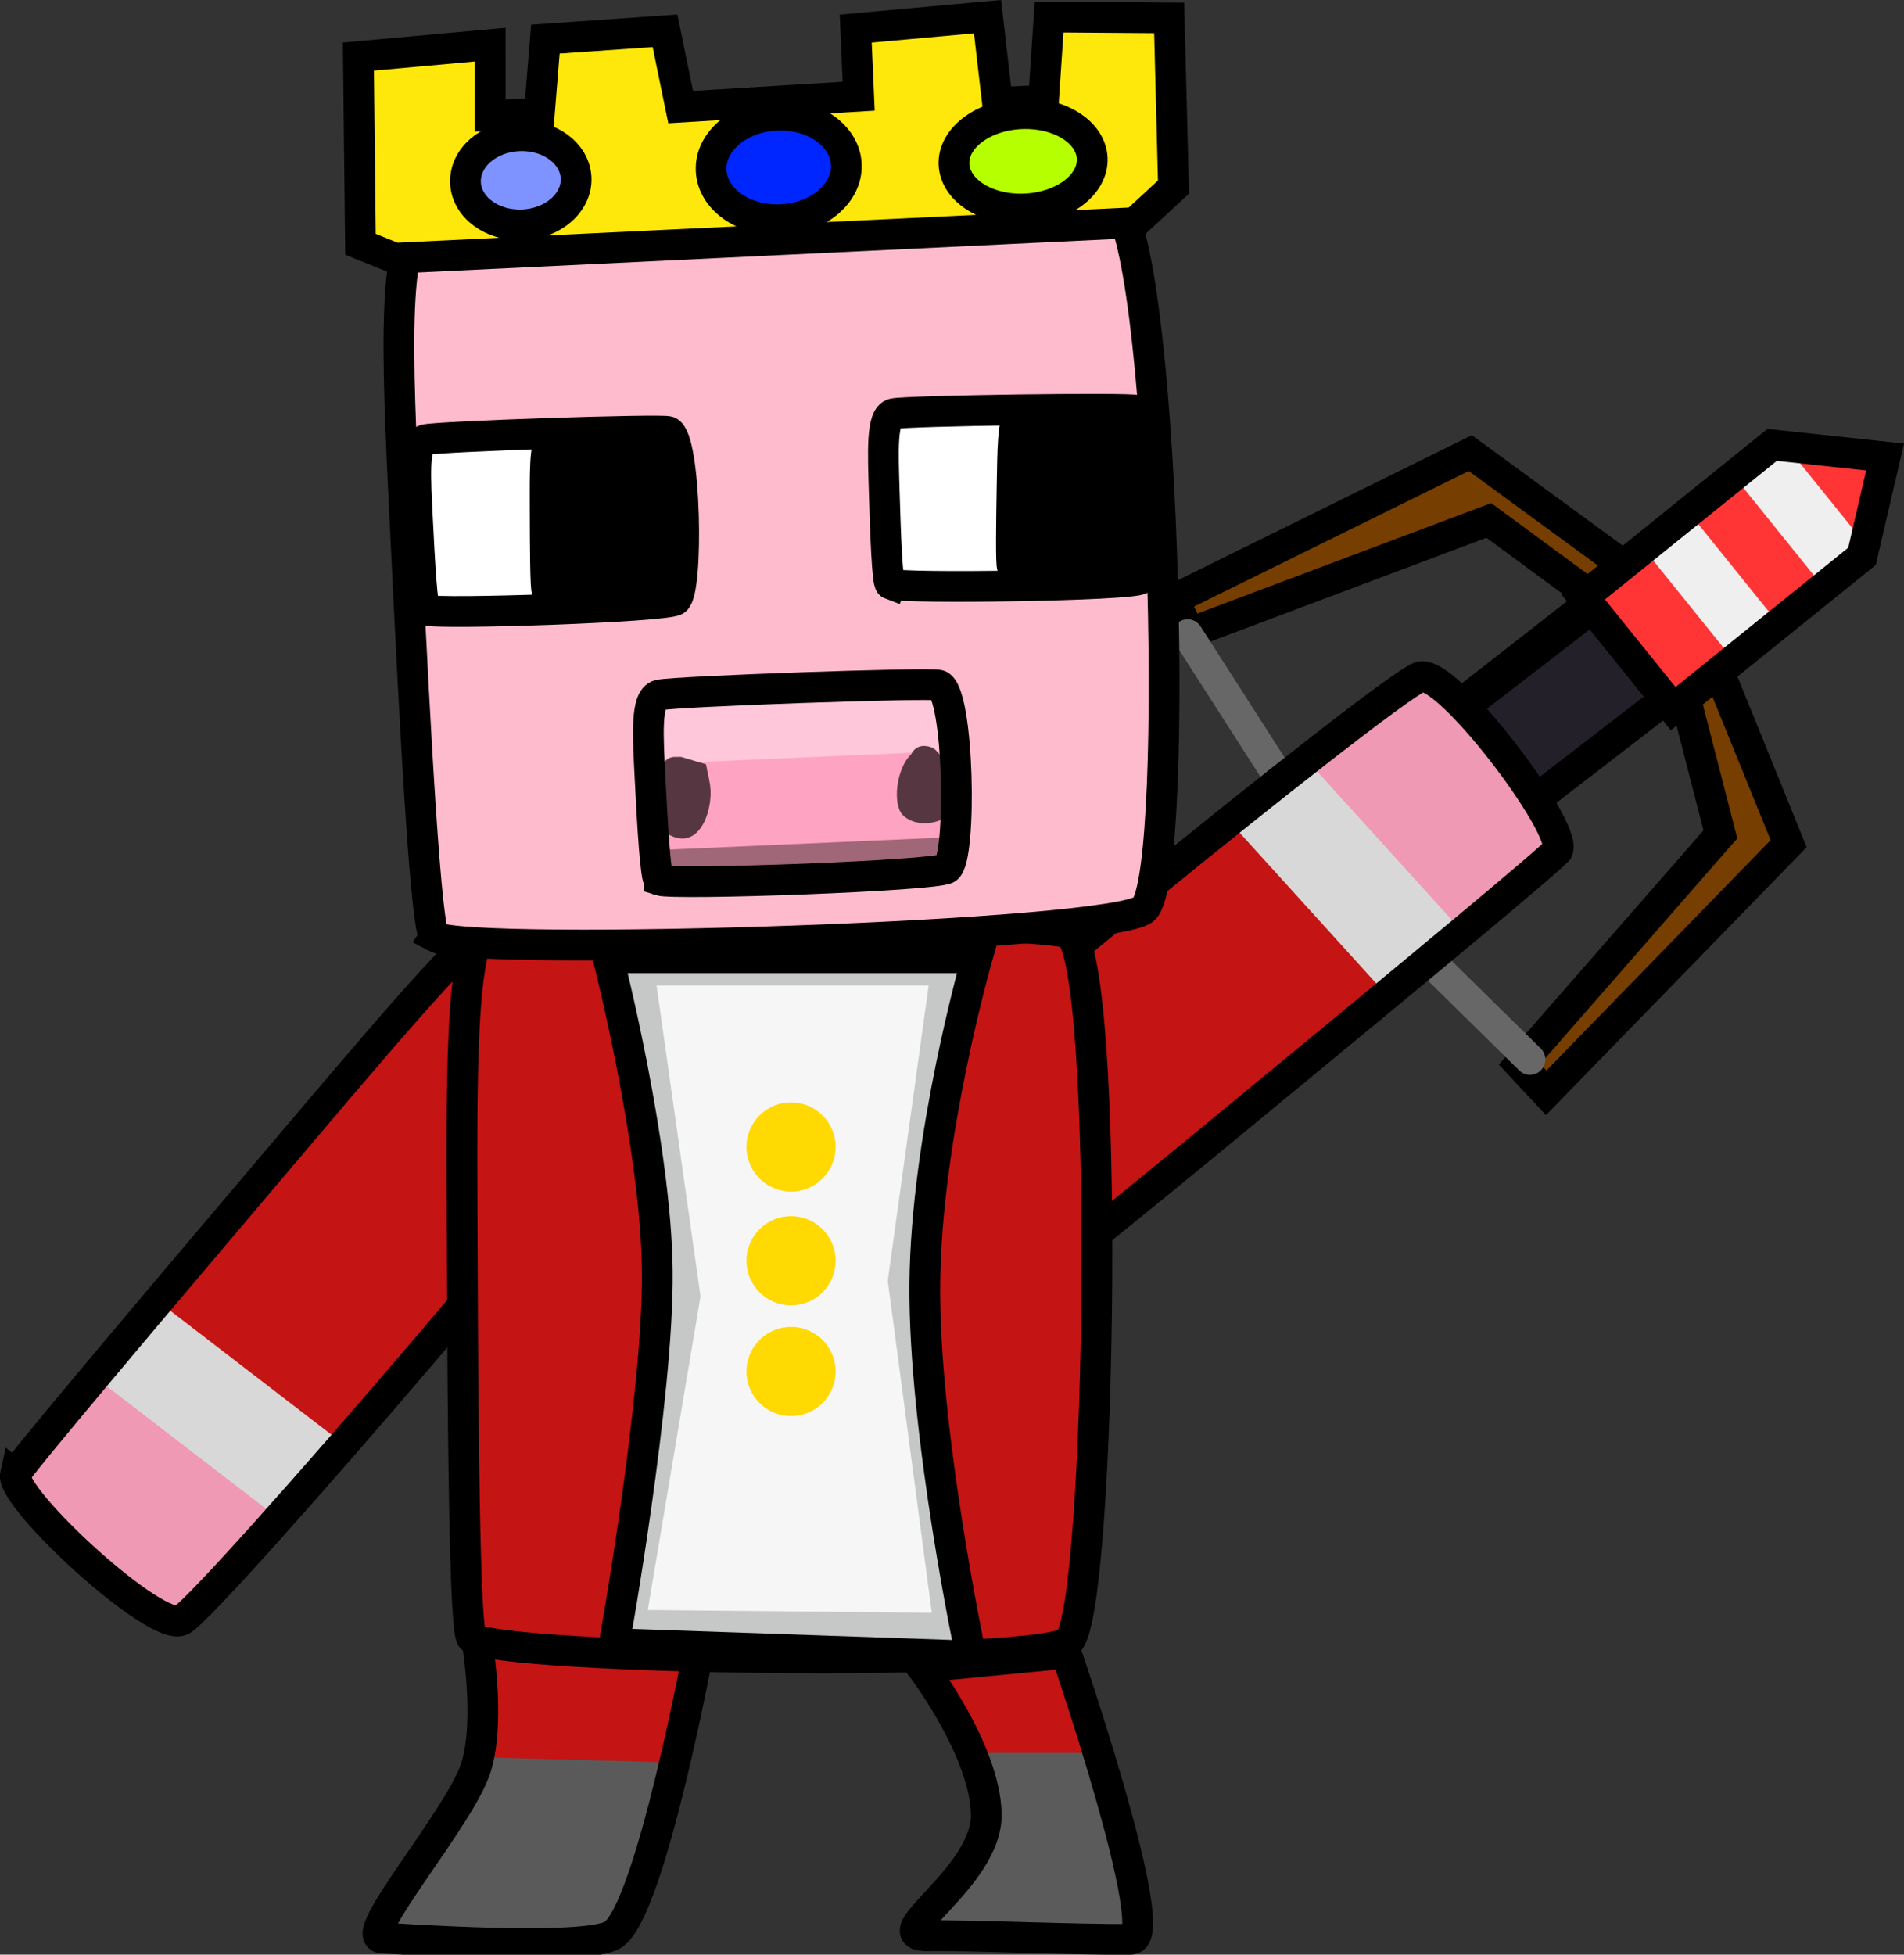 <svg version="1.1" xmlns="http://www.w3.org/2000/svg" xmlns:xlink="http://www.w3.org/1999/xlink" width="309.638" height="317.758" viewBox="0,0,309.638,317.758"><rect x="0" y="0" width="309.638" height="317.758" fill="#333333" stroke="none"/><g transform="translate(-109.531,-15.518)"><g data-paper-data="{&quot;isPaintingLayer&quot;:true}" fill-rule="nonzero" stroke-linejoin="miter" stroke-miterlimit="10" stroke-dasharray="" stroke-dashoffset="0" style="mix-blend-mode: normal"><g data-paper-data="{&quot;index&quot;:null}"><path d="M383.631,125.498l-68.727,53.667l-12.348,-14.463l69.559,-54.338z" fill="#773f00" stroke="#000000" stroke-width="5" stroke-linecap="round"/><path d="M356.65,188.53l32.656,-37.375l-5.453,-21.185l-12.215,-15.151l-19.989,-14.697l-48.632,18.28l-2.636,-5.433l48.258,-23.792l28.353,20.744l12.215,15.151l11.202,27.595l-39.429,40.511z" fill="#763e00" stroke="#000000" stroke-width="5" stroke-linecap="round"/><path d="M383.61,126.705l-49.234,37.951l-12.228,-14.559l49.828,-38.43z" fill="#24202a" stroke="#000000" stroke-width="5" stroke-linecap="round"/><path d="M358.344,187.746l-30.863,-30.348l-24.816,-38.712" fill="none" stroke="#676767" stroke-width="5" stroke-linecap="round"/><g stroke-linecap="butt"><path d="M367.672,112.784l10.218,-8.238l14.204,17.617l-10.218,8.238z" fill="#ff3535" stroke="none" stroke-width="0"/><path d="M377.182,105.144l7.878,-6.351l14.204,17.617l-7.878,6.351z" fill="#efefef" stroke="none" stroke-width="0"/><path d="M384.516,99.231l7.878,-6.351l14.204,17.617l-7.878,6.351z" fill="#ff3535" stroke="none" stroke-width="0"/><path d="M391.851,93.344l7.878,-6.351l14.204,17.617l-7.878,6.351z" fill="#efefef" stroke="none" stroke-width="0"/><path d="M399.38,87.247l16.41,3.048l-2.207,14.569z" fill="#ff3535" stroke="none" stroke-width="0"/><path d="M367.022,112.594l30.7,-24.752l18.372,1.971l-3.76,16.153l-30.7,24.752z" fill="none" stroke="#000000" stroke-width="5"/></g></g><g stroke-linecap="butt"><path d="M112.925,254.498c0.207,-0.907 21.07,-25.618 40.687,-48.755c16.902,-19.933 32.748,-38.81 35.207,-38.978c2.719,-0.186 26.155,21.59 25.692,23.808c-1.06,5.082 -69.052,84.26 -74.482,87.621c-3.904,2.417 -27.999,-19.79 -27.106,-23.697z" fill="#c41414" stroke="none" stroke-width="0"/><path d="M111.668,257.177l15.213,-18.278l27.16,22.373l-15.213,18.278z" fill="#ef99b4" stroke="none" stroke-width="NaN"/><path d="M126.623,240.669l9.589,-12.851l27.503,21.147l-9.589,12.851z" fill="#d8d8d8" stroke="none" stroke-width="NaN"/><path d="M112.031,255.169c0.207,-0.907 21.07,-25.618 40.687,-48.755c16.902,-19.933 32.748,-38.81 35.207,-38.978c2.719,-0.186 26.155,21.59 25.692,23.808c-1.06,5.082 -69.052,84.26 -74.482,87.621c-3.904,2.417 -27.999,-19.79 -27.106,-23.697z" fill="none" stroke="#000000" stroke-width="5"/></g><g stroke-linecap="butt"><path d="M361.864,154.22c-0.365,0.856 -25.285,21.468 -48.701,40.751c-20.174,16.614 -39.121,32.375 -41.571,32.104c-2.709,-0.3 -21.904,-25.892 -21.054,-27.994c1.945,-4.813 82.922,-70.653 88.862,-72.997c4.271,-1.685 24.038,24.449 22.465,28.135z" fill="#c41414" stroke="none" stroke-width="0"/><path d="M364.43,151.506l-19.083,14.845l-23.766,-25.994l19.083,-14.845z" fill="#ef99b4" stroke="none" stroke-width="NaN"/><path d="M345.926,165.394l-11.719,10.943l-23.309,-25.696l11.719,-10.943z" fill="#d8d8d8" stroke="none" stroke-width="NaN"/><path d="M362.862,153.717c-0.365,0.856 -25.285,21.468 -48.701,40.751c-20.174,16.614 -39.121,32.375 -41.571,32.104c-2.709,-0.3 -21.904,-25.892 -21.054,-27.994c1.945,-4.813 82.922,-70.653 88.862,-72.997c4.271,-1.685 24.038,24.449 22.465,28.135z" fill="none" stroke="#000000" stroke-width="5"/></g><g stroke-linecap="round"><path d="M223.924,280.778c0,0 -8.218,46.282 -14.5,50c-4.815,2.85 -35.339,0.625 -38,0.5c-4.289,-0.202 12.969,-20.592 15.5,-29c2.531,-8.408 0,-22.5 0,-22.5z" fill="#c41414" stroke="none" stroke-width="0"/><path d="M217.049,302.222l-6.75,23.75l-2.75,3l-12.25,1l-23,-1.25c0,0 11.345,-14.019 14.161,-19.05c1.847,-3.301 2.839,-8.2 2.839,-8.2z" fill="#5b5a5a" stroke="#5b5a5a" stroke-width="0.5"/><path d="M223.424,282.235c0,0 -8.102,44.296 -14.296,47.855c-4.747,2.728 -34.84,0.598 -37.464,0.479c-4.228,-0.193 12.786,-19.708 15.281,-27.756c2.495,-8.048 0,-21.535 0,-21.535z" fill="none" stroke="#000000" stroke-width="5"/></g><path d="M186.253,281.778c-1.159,-0.825 -1.453,-33.165 -1.554,-63.499c-0.088,-26.134 -0.498,-50.78 4.266,-52.501c5.267,-1.903 91.514,-0.49 94.44,1.5c6.704,4.558 5.289,108.923 0,115c-3.803,4.369 -92.159,3.056 -97.151,-0.5z" fill="#c41414" stroke="#000000" stroke-width="5" stroke-linecap="butt"/><g><path d="M180.229,167.811c-1.412,-0.764 -3.179,-33.057 -4.629,-63.357c-1.249,-26.105 -2.817,-50.705 2.766,-52.673c6.172,-2.175 108.668,-5.257 112.231,-3.421c8.162,4.205 11.055,108.542 5.039,114.89c-4.325,4.563 -109.322,7.854 -115.408,4.562z" fill="#ffbbce" stroke="#000000" stroke-width="5" stroke-linecap="butt"/><g stroke="#000000" stroke-width="5" stroke-linecap="butt"><path d="M178.7,114.692c-0.493,-0.176 -0.944,-7.877 -1.294,-15.104c-0.301,-6.226 -0.723,-12.092 1.254,-12.587c2.185,-0.547 38.302,-1.745 39.548,-1.323c2.852,0.967 3.317,25.862 1.165,27.404c-1.548,1.109 -38.547,2.368 -40.672,1.61z" fill="#ffffff"/><path d="M198.485,111.457c-0.242,-0.18 -0.292,-6.9 -0.302,-13.203c-0.009,-5.43 -0.086,-10.552 0.911,-10.875c1.102,-0.357 19.145,0.569 19.756,1.004c1.401,0.996 1.067,22.666 -0.041,23.89c-0.797,0.88 -19.28,-0.041 -20.324,-0.817z" fill="#000000"/></g><g stroke="#000000" stroke-width="5" stroke-linecap="butt"><path d="M254.324,110.465c-0.49,-0.186 -0.79,-7.894 -0.998,-15.126c-0.18,-6.231 -0.486,-12.104 1.5,-12.56c2.196,-0.504 38.329,-0.996 39.566,-0.55c2.833,1.022 2.811,25.922 0.629,27.421c-1.569,1.078 -38.586,1.614 -40.696,0.814z" fill="#ffffff"/><path d="M274.168,107.617c-0.239,-0.185 -0.157,-6.905 -0.044,-13.206c0.097,-5.429 0.12,-10.552 1.124,-10.855c1.109,-0.335 19.13,0.944 19.733,1.391c1.381,1.023 0.624,22.683 -0.508,23.884c-0.814,0.864 -19.276,-0.418 -20.304,-1.214z" fill="#000000"/></g><g stroke="#000000" stroke-width="5"><path d="M189.25,22.776l0.004,11.511l7.992,-0.351l0.973,-12.054l19.459,-1.354l2.546,12.4l28.95,-1.77l-0.482,-10.989l21.436,-1.941l1.613,13.943l7.493,-0.329l0.907,-13.553l19.525,0.145l0.706,27.495l-6.253,5.78l-120.362,5.78l-5.604,-2.257l-0.337,-30.515z" fill="#fee70a" stroke-linecap="round"/><path d="M194.539,52.073c-4.966,0.218 -9.134,-2.848 -9.309,-6.849c-0.175,-4 3.708,-7.42 8.674,-7.637c4.966,-0.218 9.134,2.848 9.309,6.849c0.175,4 -3.708,7.42 -8.674,7.637z" fill="#7e93ff" stroke-linecap="butt"/><path d="M236.543,51.231c-6.069,0.266 -11.156,-3.32 -11.362,-8.01c-0.206,-4.69 4.548,-8.708 10.617,-8.974c6.069,-0.266 11.156,3.32 11.362,8.01c0.206,4.69 -4.548,8.708 -10.617,8.974z" fill="#0026ff" stroke-linecap="butt"/><path d="M276.254,49.489c-6.207,0.272 -11.391,-2.973 -11.579,-7.25c-0.188,-4.276 4.692,-7.963 10.9,-8.236c6.207,-0.272 11.391,2.973 11.579,7.25c0.188,4.276 -4.692,7.963 -10.9,8.236z" fill="#b6ff00" stroke-linecap="butt"/></g><g stroke-linecap="butt"><path d="M216.185,157.64c-0.567,-0.189 -1.076,-8.561 -1.47,-16.418c-0.339,-6.769 -0.817,-13.145 1.457,-13.691c2.514,-0.604 44.054,-2.059 45.486,-1.606c3.279,1.039 3.784,28.107 1.307,29.793c-1.781,1.212 -44.336,2.738 -46.78,1.922z" fill="#fea3c1" stroke="none" stroke-width="0"/><path d="M217.399,139.655l-0.46,-10.49l45.956,-2.016l0.46,10.49z" fill="#ffc7d9" stroke="none" stroke-width="0"/><path d="M219.646,138.57c0.403,-0.043 0.699,0.003 0.699,0.003l3.999,1.192c0.248,1.434 0.687,2.848 0.744,4.303c0.16,4.133 -2.436,10.814 -8.157,6.202c-1.946,-1.569 -0.257,-7.527 0.062,-9.587c0,0 0.362,-2.336 2.654,-2.113z" fill="#563741" stroke="none" stroke-width="0.5"/><path d="M262.033,137.86c0.687,0.569 1.176,1.476 1.42,2.437c1.754,1.272 3.316,2.778 2.059,5.767c-1.345,3.199 -6.579,4.451 -9.142,1.976c-1.725,-1.666 -1.136,-7.55 1.336,-9.896c0.33,-0.69 1.058,-1.562 2.6,-1.323c0.906,0.14 1.429,0.562 1.727,1.039z" fill="#563741" stroke="none" stroke-width="0.5"/><path d="M216.755,159.202l-0.241,-5.495l48.453,-2.125l0.241,5.495z" fill="#a06778" stroke="none" stroke-width="0"/><path d="M216.729,158.617c-0.567,-0.189 -1.076,-8.561 -1.47,-16.418c-0.339,-6.769 -0.817,-13.145 1.457,-13.691c2.514,-0.604 44.054,-2.059 45.486,-1.606c3.279,1.039 3.784,28.107 1.307,29.793c-1.781,1.212 -44.336,2.738 -46.78,1.922z" fill="none" stroke="#000000" stroke-width="5"/></g></g><g><g stroke-linecap="round"><path d="M268.424,170.222c0,0 -8.287,28.851 -8.5,53c-0.213,24.149 7.5,60.5 7.5,60.5l-58,-2c0,0 7.184,-40.008 7,-60.5c-0.184,-20.492 -8,-51 -8,-51z" fill="#f7f6f6" stroke="none" stroke-width="0"/><path d="M211.924,279.722l9,-53.5l-7.5,-53h50l-7,50.5l7.5,56.5z" fill="none" stroke="#c6c7c7" stroke-width="5"/><path d="M268.424,171.222c0,0 -8.287,28.851 -8.5,53c-0.213,24.149 7.5,60.5 7.5,60.5l-58,-2c0,0 7.184,-40.008 7,-60.5c-0.184,-20.492 -8,-51 -8,-51z" fill="none" stroke="#000000" stroke-width="5"/></g><path d="M230.924,201.972c0,-4.004 3.246,-7.25 7.25,-7.25c4.004,0 7.25,3.246 7.25,7.25c0,4.004 -3.246,7.25 -7.25,7.25c-4.004,0 -7.25,-3.246 -7.25,-7.25z" fill="#ffd901" stroke="none" stroke-width="NaN" stroke-linecap="butt"/><path d="M230.924,220.472c0,-4.004 3.246,-7.25 7.25,-7.25c4.004,0 7.25,3.246 7.25,7.25c0,4.004 -3.246,7.25 -7.25,7.25c-4.004,0 -7.25,-3.246 -7.25,-7.25z" fill="#ffd901" stroke="none" stroke-width="NaN" stroke-linecap="butt"/><path d="M230.924,238.472c0,-4.004 3.246,-7.25 7.25,-7.25c4.004,0 7.25,3.246 7.25,7.25c0,4.004 -3.246,7.25 -7.25,7.25c-4.004,0 -7.25,-3.246 -7.25,-7.25z" fill="#ffd901" stroke="none" stroke-width="NaN" stroke-linecap="butt"/></g><g stroke-linecap="round"><path d="M282.924,284.028c0,0 15.904,46.401 10.5,46.498c-7.37,0.133 -27.153,-0.724 -33,-0.567c-7.992,0.215 9.738,-9.459 9.5,-19.847c-0.238,-10.388 -10.5,-23.816 -10.5,-23.816z" fill="#c41414" stroke="none" stroke-width="0"/><path d="M285.799,300.722c0,0 2.773,7.22 3.637,11.313c1.025,4.858 3.363,17.437 3.363,17.437l-31.25,-1.25l9.75,-15.25c0,0 -0.039,-5.57 -0.265,-7.695c-0.18,-1.691 -0.485,-4.555 -0.485,-4.555z" fill="#5a5b5a" stroke="#5a5b5a" stroke-width="0.5"/><path d="M282.924,284.278c0,0 15.904,46.401 10.5,46.498c-7.37,0.133 -27.153,-0.724 -33,-0.567c-7.992,0.215 9.738,-9.459 9.5,-19.847c-0.238,-10.388 -10.5,-23.816 -10.5,-23.816z" fill="none" stroke="#000000" stroke-width="5"/></g></g></g></svg>